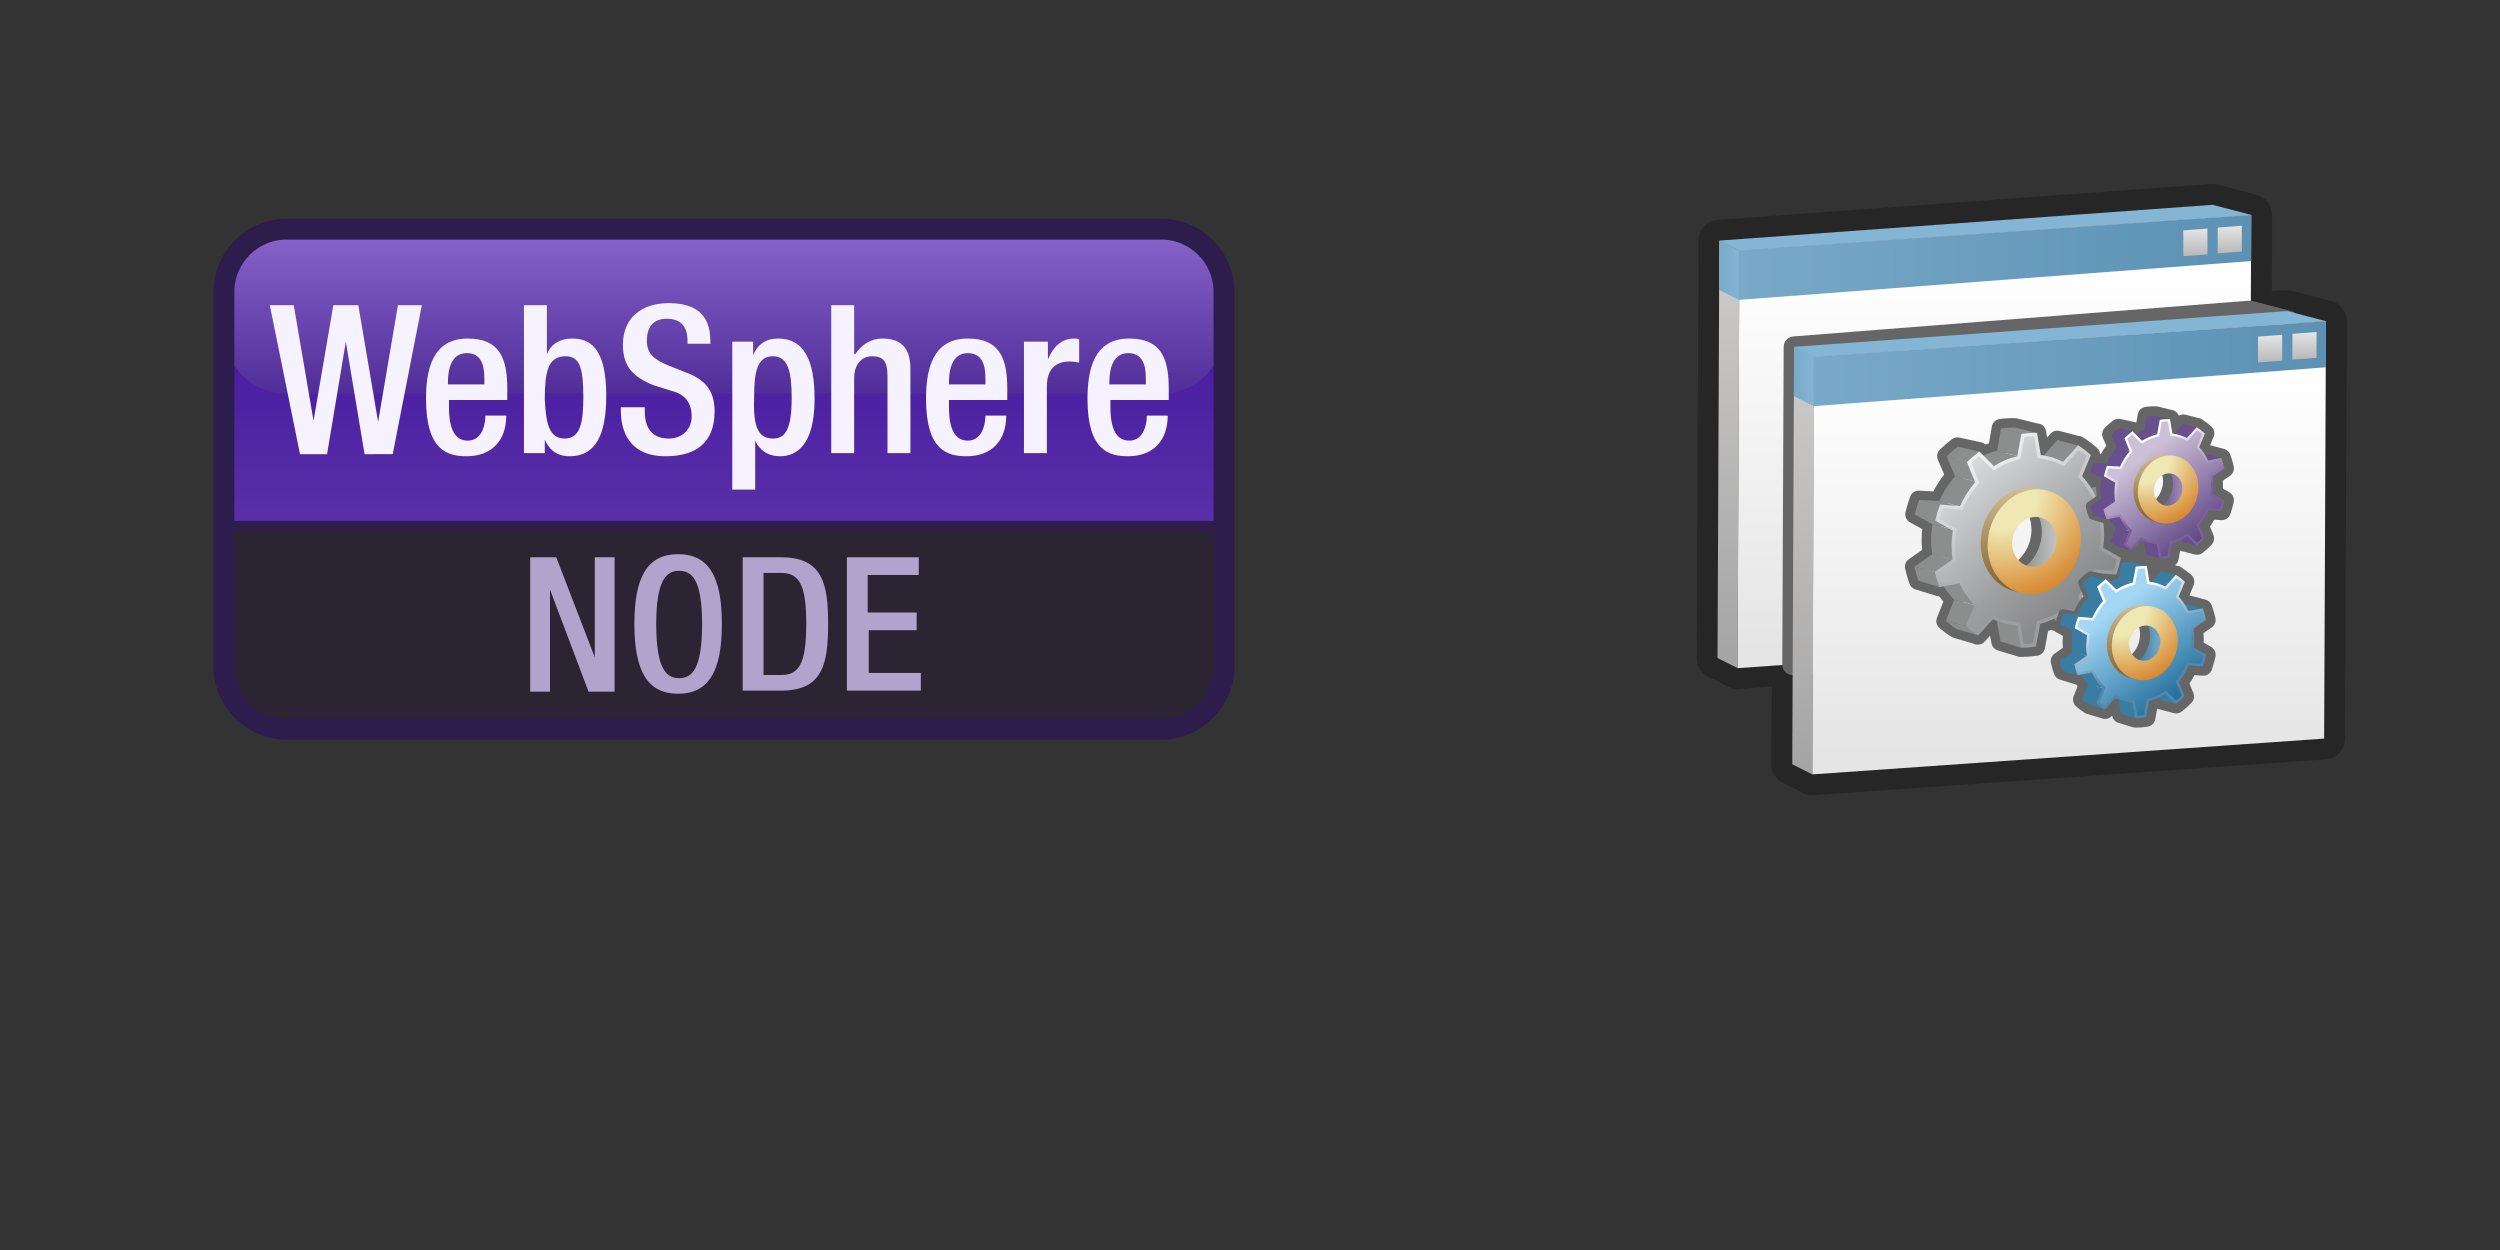 <?xml version="1.0" encoding="utf-8"?>
<!DOCTYPE svg PUBLIC "-//W3C//DTD SVG 1.0//EN" "http://www.w3.org/TR/2001/REC-SVG-20010904/DTD/svg10.dtd">
<svg xmlns="http://www.w3.org/2000/svg" xmlns:xlink="http://www.w3.org/1999/xlink" width="240" height="120" viewBox="0 0 240 120" overflow="visible" enable-background="new 0 0 240 120" xml:space="preserve">

<rect x="0" y="0" width="240" height="120" fill="#333333" stroke="none"/>

<g id="Layer_1">

<path id="template" display="none" fill="none" d="M239.5,109.5c0,5.5-4.5,10-10,10H9.5c-5.5,0-10-4.5-10-10V9.5c0-5.5,4.5-10,10-10
	h220c5.5,0,10,4.5,10,10V109.5z"/>
<linearGradient id="DECAL_AREA_1_" gradientUnits="userSpaceOnUse" x1="57.5" y1="-450" x2="57.5" y2="-402" gradientTransform="matrix(1 0 0 -1 12 -380)">
	<stop  offset="0" style="stop-color:#6B47B3"/>
	<stop  offset="1" style="stop-color:#3E0F9A"/>
</linearGradient>
<path id="DECAL_AREA_2_" fill="url(#DECAL_AREA_1_)" d="M117.5,64c0,3.3-2.7,6-6,6h-84c-3.3,0-6-2.7-6-6V28c0-3.3,2.7-6,6-6h84
	c3.3,0,6,2.7,6,6V64z"/>
<path id="DECAL_AREA_3_" fill="#2A2433" stroke="#2F1E4C" d="M117.5,50.5v14c0,3.3-2.7,6-6,6h-84c-3.3,0-6-2.7-6-6v-14H117.5z"/>
<linearGradient id="Reflection_2_" gradientUnits="userSpaceOnUse" x1="57.5" y1="-417.767" x2="57.5" y2="-401.767" gradientTransform="matrix(1 0 0 -1 12 -380)">
	<stop  offset="0" style="stop-color:#512D99"/>
	<stop  offset="1" style="stop-color:#8866CC"/>
</linearGradient>
<path id="Reflection_1_" fill="url(#Reflection_2_)" d="M117.5,31.8c0,3.3-2.7,6-6,6h-84c-3.3,0-6-2.7-6-6v-4c0-3.3,2.7-6,6-6h84
	c3.3,0,6,2.7,6,6V31.8z"/>
<path id="DecalBorder" fill="none" stroke="#2D1D4C" stroke-width="2" d="M117.5,64c0,3.3-2.7,6-6,6h-84c-3.3,0-6-2.7-6-6V28
	c0-3.3,2.7-6,6-6h84c3.3,0,6,2.7,6,6V64z"/>
<g>
	<path fill="#F6F2FF" d="M25.9,29.3h2.3l1.9,11.1h0L32,29.3h2.4l1.9,11.2h0l1.9-11.2h2.3l-2.8,14.3H35l-1.8-10.8h0l-1.8,10.8h-2.6
		L25.9,29.3z"/>
	<path fill="#F6F2FF" d="M43.1,38.4V39c0,1.4,0.2,3.3,1.8,3.3c1.5,0,1.7-1.8,1.7-2.4h2c0,2.4-1.4,3.9-3.8,3.9
		c-1.8,0-3.9-0.5-3.9-5.5c0-2.8,0.6-5.8,4-5.8c3,0,3.8,1.8,3.8,4.8v1.1H43.1z M46.5,36.9v-0.6c0-1.4-0.4-2.4-1.7-2.4
		c-1.4,0-1.8,1.4-1.8,2.8v0.2H46.5z"/>
	<path fill="#F6F2FF" d="M50.3,29.3h2.2V34h0c0.4-1,1.3-1.5,2.4-1.5c1.6,0,3.3,0.7,3.3,5.5c0,3.7-1,5.8-3.5,5.8
		c-1.5,0-2.1-0.9-2.4-1.6h0v1.3h-2V29.3z M54.2,42.1c1.5,0,1.8-1.5,1.8-4c0-2.9-0.4-3.9-1.7-3.9c-1.7,0-2,1.5-2,4.1
		C52.4,40.6,52.7,42.1,54.2,42.1z"/>
	<path fill="#F6F2FF" d="M61.9,39.1v0.4c0,1.7,0.8,2.6,2.3,2.6c1.4,0,2.2-1,2.2-2.1c0-1.5-0.8-2.2-2-2.5l-1.6-0.5
		c-2.1-0.8-3-1.9-3-3.9c0-2.6,1.8-4,4.4-4c3.7,0,4,2.3,4,3.8V33H66v-0.3c0-1.3-0.6-2.1-2-2.1c-1,0-1.9,0.5-1.9,2.1
		c0,1.2,0.6,1.8,2.1,2.4l1.5,0.6c2,0.7,2.9,1.8,2.9,3.8c0,3-1.8,4.3-4.7,4.3c-3.5,0-4.3-2.4-4.3-4.4v-0.3H61.9z"/>
	<path fill="#F6F2FF" d="M70.3,32.8h2v1.3h0c0.4-1,1.2-1.6,2.4-1.6c2.5,0,3.5,2.1,3.5,5.8c0,4.5-1.8,5.5-3.3,5.5
		c-1.2,0-2-0.6-2.4-1.5h0V47h-2.2V32.8z M74.2,42.1c1.2,0,1.8-0.9,1.8-3.9c0-2.4-0.3-4-1.8-4c-1.5,0-1.8,1.5-1.8,3.8
		C72.3,40.6,72.6,42.1,74.2,42.1z"/>
	<path fill="#F6F2FF" d="M79.8,29.3H82v4.7l0.1,0c0.6-0.9,1.5-1.5,2.6-1.5c1.6,0,2.7,0.7,2.7,2.9v8.1h-2.2v-7.4
		c0-1.4-0.4-1.9-1.5-1.9c-0.9,0-1.7,0.7-1.7,2.1v7.2h-2.2V29.3z"/>
	<path fill="#F6F2FF" d="M91.1,38.4V39c0,1.4,0.2,3.3,1.8,3.3c1.5,0,1.7-1.8,1.7-2.4h2c0,2.4-1.4,3.9-3.8,3.9
		c-1.8,0-3.9-0.5-3.9-5.5c0-2.8,0.6-5.8,4-5.8c3,0,3.8,1.8,3.8,4.8v1.1H91.1z M94.6,36.9v-0.6c0-1.4-0.4-2.4-1.7-2.4
		c-1.4,0-1.8,1.4-1.8,2.8v0.2H94.6z"/>
	<path fill="#F6F2FF" d="M98.4,32.8h2.2v1.7h0c0.5-1.2,1.3-2,2.5-2c0.2,0,0.4,0,0.5,0.1v2.2c-0.2,0-0.5-0.1-0.9-0.1
		c-1,0-2.2,0.4-2.2,2.4v6.4h-2.2V32.8z"/>
	<path fill="#F6F2FF" d="M106.6,38.4V39c0,1.4,0.2,3.3,1.8,3.3c1.5,0,1.7-1.8,1.7-2.4h2c0,2.4-1.4,3.9-3.8,3.9
		c-1.8,0-3.9-0.5-3.9-5.5c0-2.8,0.6-5.8,4-5.8c3,0,3.8,1.8,3.8,4.8v1.1H106.6z M110,36.9v-0.6c0-1.4-0.4-2.4-1.7-2.4
		c-1.4,0-1.8,1.4-1.8,2.8v0.2H110z"/>
</g>
<g id="Layer_2">
	<g>
		<path fill="#B0A3CC" d="M50.9,53.5h2.5l3.7,9.6h0v-9.6h1.9v12.9h-2.5l-3.7-9.8h0v9.8h-1.9V53.5z"/>
		<path fill="#B0A3CC" d="M60.9,59.9c0-4.6,1.3-6.7,4.2-6.7s4.2,2.1,4.2,6.7c0,4.6-1.3,6.7-4.2,6.7S60.9,64.5,60.9,59.9z M67.4,59.9
			c0-4.3-1-5.1-2.2-5.1S63,55.6,63,59.9c0,4.4,1,5.2,2.2,5.2S67.4,64.3,67.4,59.9z"/>
		<path fill="#B0A3CC" d="M71.3,53.5h3.7c4,0,4.5,2.6,4.5,6.4c0,3.8-0.5,6.4-4.5,6.4h-3.7V53.5z M73.3,64.8H75
			c1.7,0,2.4-1.1,2.4-4.9c0-3.6-0.6-4.9-2.4-4.9h-1.7V64.8z"/>
		<path fill="#B0A3CC" d="M81.3,53.5h6.9v1.7h-4.9v3.6H88v1.7h-4.6v4.1h5v1.7h-7.1V53.5z"/>
	</g>
</g>

<defs>
</defs>
<path id="Background_1_" fill="none" d="M240,110c0,5.523-4.478,10-10,10H10c-5.523,0-10-4.477-10-10V10C0,4.477,4.477,0,10,0h220
	c5.522,0,10,4.477,10,10V110z"/>
<path fill="#262626" d="M223.798,28.896l-3.721-0.97c-0.216-0.056-0.429-0.075-0.649-0.059l-1.341,0.097l0.012-2.622
	c0.013-0.093,0.02-0.188,0.02-0.283v-4.427c0-0.911-0.613-1.704-1.495-1.935l-3.72-0.973c-0.217-0.056-0.431-0.075-0.651-0.059
	L164.913,21.1c-1.042,0.075-1.852,0.942-1.855,1.987l-0.177,40.072c-0.002,0.76,0.422,1.454,1.101,1.796l1.926,0.971
	c0.284,0.142,0.595,0.215,0.911,0.215c0.043,0,0.086-0.002,0.129-0.004l3.142-0.22l-0.033,7.441
	c-0.003,0.76,0.422,1.453,1.099,1.795l1.926,0.975c0.281,0.14,0.59,0.213,0.902,0.213c0.047,0,0.093-0.002,0.14-0.005l49.135-3.438
	c1.048-0.073,1.855-0.938,1.859-1.986l0.157-35.37c0.013-0.093,0.02-0.188,0.02-0.284v-4.427
	C225.293,29.92,224.681,29.126,223.798,28.896z"/>
<linearGradient id="SVGID_1_" gradientUnits="userSpaceOnUse" x1="165.933" y1="24.003" x2="165.933" y2="63.421">
	<stop  offset="0" style="stop-color:#CDCCCB"/>
	<stop  offset="1" style="stop-color:#A6A5A5"/>
</linearGradient>
<polygon fill="url(#SVGID_1_)" points="166.807,64.141 164.882,63.17 165.058,23.096 166.983,24.07 "/>
<linearGradient id="SVGID_2_" gradientUnits="userSpaceOnUse" x1="165.039" y1="25.948" x2="166.983" y2="25.948">
	<stop  offset="0" style="stop-color:#78A9C8"/>
	<stop  offset="1" style="stop-color:#84B5D4"/>
</linearGradient>
<polygon fill="url(#SVGID_2_)" points="166.949,28.801 165.039,27.83 165.058,23.096 166.983,24.07 "/>
<polygon fill="#84B5D4" points="166.983,24.07 165.058,23.096 212.398,19.66 216.117,20.633 "/>
<linearGradient id="SVGID_3_" gradientUnits="userSpaceOnUse" x1="191.462" y1="25.438" x2="191.462" y2="62.466">
	<stop  offset="0" style="stop-color:#FFFFFF"/>
	<stop  offset="1" style="stop-color:#E5E5E5"/>
</linearGradient>
<polygon fill="url(#SVGID_3_)" points="216.117,20.633 215.943,60.705 166.807,64.141 166.983,24.07 "/>
<linearGradient id="SVGID_4_" gradientUnits="userSpaceOnUse" x1="166.903" y1="24.712" x2="216.119" y2="24.712">
	<stop  offset="0" style="stop-color:#78A9C8"/>
	<stop  offset="1" style="stop-color:#5C91B4"/>
</linearGradient>
<polygon fill="url(#SVGID_4_)" points="216.117,20.633 216.119,25.059 166.903,28.791 166.923,24.045 "/>
<linearGradient id="SVGID_5_" gradientUnits="userSpaceOnUse" x1="214.055" y1="24.209" x2="214.055" y2="21.672">
	<stop  offset="0" style="stop-color:#BABABA"/>
	<stop  offset="1" style="stop-color:#E5E5E5"/>
</linearGradient>
<polygon fill="url(#SVGID_5_)" points="215.214,21.67 215.214,24.154 212.895,24.324 212.896,21.848 "/>
<linearGradient id="SVGID_6_" gradientUnits="userSpaceOnUse" x1="210.756" y1="24.477" x2="210.756" y2="21.939">
	<stop  offset="0" style="stop-color:#BABABA"/>
	<stop  offset="1" style="stop-color:#E5E5E5"/>
</linearGradient>
<polygon fill="url(#SVGID_6_)" points="211.913,21.938 211.915,24.422 209.596,24.592 209.598,22.115 "/>
<polygon fill="#666666" stroke="#666666" stroke-width="2" stroke-linecap="round" stroke-linejoin="round" points="219.578,60.234 
	219.688,35.26 219.706,35.258 219.706,30.832 215.985,29.861 172.233,33.295 172.099,63.805 "/>
<linearGradient id="SVGID_7_" gradientUnits="userSpaceOnUse" x1="173.107" y1="34.203" x2="173.107" y2="73.623">
	<stop  offset="0" style="stop-color:#CDCCCB"/>
	<stop  offset="1" style="stop-color:#A6A5A5"/>
</linearGradient>
<polygon fill="url(#SVGID_7_)" points="173.981,74.342 172.057,73.369 172.232,33.295 174.159,34.27 "/>
<linearGradient id="SVGID_8_" gradientUnits="userSpaceOnUse" x1="172.215" y1="36.148" x2="174.159" y2="36.148">
	<stop  offset="0" style="stop-color:#78A9C8"/>
	<stop  offset="1" style="stop-color:#84B5D4"/>
</linearGradient>
<polygon fill="url(#SVGID_8_)" points="174.124,39.002 172.215,38.031 172.232,33.295 174.159,34.27 "/>
<polygon fill="#84B5D4" points="174.159,34.27 172.232,33.295 219.573,29.861 223.292,30.832 "/>
<linearGradient id="SVGID_9_" gradientUnits="userSpaceOnUse" x1="198.637" y1="35.637" x2="198.637" y2="72.667">
	<stop  offset="0" style="stop-color:#FFFFFF"/>
	<stop  offset="1" style="stop-color:#E5E5E5"/>
</linearGradient>
<polygon fill="url(#SVGID_9_)" points="223.292,30.832 223.118,70.904 173.981,74.342 174.159,34.27 "/>
<linearGradient id="SVGID_10_" gradientUnits="userSpaceOnUse" x1="174.078" y1="34.911" x2="223.294" y2="34.911">
	<stop  offset="0" style="stop-color:#78A9C8"/>
	<stop  offset="1" style="stop-color:#5C91B4"/>
</linearGradient>
<polygon fill="url(#SVGID_10_)" points="223.292,30.832 223.294,35.258 174.078,38.99 174.098,34.246 "/>
<linearGradient id="SVGID_11_" gradientUnits="userSpaceOnUse" x1="221.228" y1="34.409" x2="221.228" y2="31.871">
	<stop  offset="0" style="stop-color:#BABABA"/>
	<stop  offset="1" style="stop-color:#E5E5E5"/>
</linearGradient>
<polygon fill="url(#SVGID_11_)" points="222.389,31.869 222.389,34.354 220.069,34.523 220.071,32.047 "/>
<linearGradient id="SVGID_12_" gradientUnits="userSpaceOnUse" x1="217.93" y1="34.676" x2="217.93" y2="32.14">
	<stop  offset="0" style="stop-color:#BABABA"/>
	<stop  offset="1" style="stop-color:#E5E5E5"/>
</linearGradient>
<polygon fill="url(#SVGID_12_)" points="219.088,32.139 219.09,34.621 216.771,34.791 216.772,32.314 "/>
<path fill="#666666" d="M204.994,69.85c-0.117,0-0.228-0.023-0.332-0.063l0,0l-1.293-0.393c-0.315-0.097-0.548-0.358-0.606-0.684
	l0,0l-0.003-0.009l-0.029,0.031c-0.257,0.284-0.663,0.362-1.002,0.212l0,0l-1.36-0.406l-0.218-0.095
	c-0.309-0.193-0.584-0.401-0.837-0.623l0,0c-0.281-0.243-0.378-0.637-0.241-0.981l0,0l0.376-0.954
	c-0.042-0.058-0.087-0.113-0.128-0.172l0,0c-0.063-0.009-0.127-0.023-0.187-0.048l0,0l-1.368-0.42
	c-0.263-0.078-0.472-0.279-0.568-0.537l0,0c-0.128-0.354-0.23-0.702-0.305-1.051l0,0c-0.079-0.346,0.056-0.705,0.348-0.908l0,0
	l0.789-0.557c-0.016-0.188-0.023-0.377-0.023-0.57l0,0c0.003-0.021,0.003-0.041,0.004-0.057l0,0
	c0.003-0.181,0.011-0.354,0.024-0.521l0,0l-0.684-0.373c-0.051-0.028-0.099-0.06-0.141-0.097l0,0
	c-0.092-0.028-0.175-0.067-0.252-0.12l0,0c-0.113,0.044-0.228,0.086-0.346,0.125l0,0l-0.301,1.657
	c-0.071,0.377-0.375,0.662-0.754,0.711l0,0l-0.099,0.01c-0.262,0.043-0.517,0.065-0.765,0.084l0,0
	c-0.196,0.016-0.381,0.02-0.552,0.021l0,0l-0.144,0.006c-0.143,0.004-0.279-0.027-0.399-0.084l0,0l-1.813-0.545
	c-0.315-0.099-0.548-0.359-0.606-0.684l0,0l-0.133-0.727l-0.53,0.576c-0.26,0.287-0.675,0.363-1.017,0.201l0,0l-1.944-0.572
	l-0.21-0.096c-0.429-0.265-0.806-0.548-1.153-0.849l0,0c-0.282-0.241-0.38-0.637-0.242-0.983l0,0l0.61-1.544
	c-0.139-0.168-0.269-0.342-0.393-0.515l0,0c-0.134,0.001-0.267-0.027-0.384-0.081l0,0l-1.906-0.582
	c-0.259-0.08-0.466-0.276-0.562-0.534l0,0c-0.182-0.49-0.315-0.971-0.421-1.455l0,0c-0.077-0.346,0.06-0.701,0.349-0.904l0,0
	l1.277-0.902c-0.028-0.313-0.045-0.635-0.045-0.96l0,0c0-0.05,0.003-0.078,0.003-0.05l0,0c0.002-0.35,0.021-0.672,0.054-0.99l0,0
	l-1.171-0.643c-0.341-0.188-0.519-0.582-0.434-0.965l0,0c0.127-0.531,0.269-1.025,0.45-1.509l0,0c0.134-0.361,0.486-0.589,0.87-0.57
	l0,0l1.354,0.078c0.299-0.579,0.645-1.125,1.041-1.626l0,0l-0.606-1.416c-0.142-0.331-0.066-0.712,0.187-0.965l0,0
	c0.384-0.38,0.766-0.711,1.158-1.01l0,0c0.205-0.156,0.465-0.212,0.715-0.158l0,0l2.083,0.453c0.154,0.034,0.295,0.106,0.412,0.214
	l0,0c0.114-0.043,0.231-0.081,0.349-0.119l0,0l0.275-1.604c0.062-0.377,0.365-0.669,0.74-0.721l0,0
	c0.241-0.035,0.449-0.054,0.65-0.068l0,0c0.219-0.018,0.431-0.023,0.636-0.023l0,0c0.065,0,0.132,0,0.194,0.003l0,0l0.188,0.025
	l1.973,0.486c0.411,0.017,0.751,0.32,0.823,0.729l0,0l0.102,0.623l0.312-0.359c0.219-0.252,0.558-0.355,0.879-0.273l0,0l1.852,0.482
	c0.145,0.007,0.289,0.053,0.417,0.137l0,0l0.122,0.08c0.392,0.251,0.764,0.536,1.117,0.846l0,0L201.313,43
	c0.165,0.148,0.264,0.35,0.289,0.562l0,0l0.097,0.005c0.152-0.274,0.316-0.536,0.503-0.784l0,0l-0.326-0.753
	c-0.139-0.328-0.063-0.711,0.187-0.964l0,0c0.262-0.26,0.523-0.485,0.792-0.687l0,0c0.202-0.153,0.461-0.208,0.711-0.155l0,0
	l1.351,0.292c0.061,0.013,0.116,0.03,0.171,0.056l0,0l0.135-0.788c0.063-0.367,0.353-0.656,0.721-0.715l0,0
	c0.181-0.031,0.34-0.044,0.442-0.049l0,0c0.183-0.017,0.346-0.02,0.491-0.02l0,0c0.023,0,0.057,0,0.092,0.003l0,0l0.196,0.024
	l1.258,0.313c0.337,0.033,0.622,0.252,0.738,0.563l0,0c0.198-0.113,0.436-0.148,0.661-0.09l0,0l1.155,0.303
	c0.15,0.012,0.299,0.062,0.432,0.153l0,0l0.043,0.03c0.281,0.178,0.536,0.378,0.77,0.586l0,0l0.06,0.049
	c0.279,0.248,0.371,0.646,0.229,0.991l0,0l-0.341,0.821l1.328,0.345c0.275,0.071,0.502,0.274,0.602,0.543l0,0l0.031,0.086
	c0.118,0.316,0.211,0.646,0.287,0.979l0,0l0.017,0.073c0.072,0.348-0.069,0.706-0.362,0.909l0,0l-0.679,0.46
	c0.011,0.139,0.014,0.283,0.014,0.427l0,0v0.035c0,0.101-0.003,0.204-0.007,0.307l0,0l0.61,0.345
	c0.328,0.188,0.499,0.562,0.426,0.932l0,0l-0.019,0.1c-0.076,0.33-0.165,0.656-0.282,0.99l0,0l-0.029,0.079
	c-0.131,0.369-0.489,0.604-0.885,0.576l0,0l-0.653-0.047c-0.124,0.232-0.263,0.458-0.413,0.67l0,0l0.33,0.799
	c0.134,0.318,0.062,0.686-0.173,0.936l0,0l-0.057,0.057c-0.232,0.242-0.477,0.46-0.714,0.651l0,0l-0.079,0.062
	c-0.216,0.177-0.502,0.24-0.773,0.17l0,0l-1.331-0.348c-0.023-0.006-0.045-0.014-0.065-0.021l0,0l-0.158,0.856
	c-0.043,0.225-0.169,0.42-0.347,0.547l0,0l0.191,0.05c0.146,0.012,0.293,0.061,0.42,0.146l0,0l0.07,0.049
	c0.289,0.188,0.561,0.394,0.832,0.63l0,0l0.063,0.058c0.275,0.248,0.361,0.639,0.221,0.982l0,0l-0.396,0.955
	c0.009,0.013,0.016,0.021,0.024,0.033l0,0c0.018,0.001,0.038,0.007,0.057,0.012l0,0l1.447,0.38c0.268,0.07,0.488,0.267,0.592,0.525
	l0,0l0.042,0.119c0.123,0.336,0.224,0.684,0.309,1.051l0,0l0.018,0.08c0.072,0.35-0.071,0.706-0.365,0.905l0,0l-0.774,0.526
	c0.014,0.167,0.018,0.336,0.018,0.504l0,0v0.033c-0.001,0.131-0.004,0.258-0.013,0.387l0,0l0.713,0.408
	c0.329,0.186,0.499,0.563,0.425,0.934l0,0l-0.021,0.102c-0.081,0.348-0.176,0.702-0.293,1.036l0,0l-0.026,0.087
	c-0.125,0.387-0.496,0.64-0.899,0.609l0,0l-0.768-0.059c-0.15,0.282-0.313,0.549-0.492,0.802l0,0l0.375,0.913
	c0.138,0.327,0.061,0.702-0.189,0.955l0,0l-0.047,0.046c-0.242,0.249-0.504,0.49-0.765,0.692l0,0l-0.086,0.07
	c-0.215,0.185-0.509,0.247-0.784,0.176l0,0l-1.448-0.38c-0.052-0.014-0.103-0.034-0.151-0.058l0,0l-0.189,1.032
	c-0.07,0.371-0.373,0.657-0.75,0.709l0,0l-0.076,0.007c-0.172,0.025-0.358,0.049-0.553,0.059l0,0
	c-0.136,0.011-0.273,0.018-0.422,0.018l0,0H204.994L204.994,69.85z M203.29,66.221l0.296,0.076c0.33,0.082,0.582,0.352,0.641,0.688
	l0,0l0.159,0.892l0.747,0.226c0.052-0.001,0.105-0.005,0.161-0.008l0,0l0.165-0.902c0.061-0.334,0.313-0.602,0.639-0.688l0,0
	c0.248-0.063,0.503-0.163,0.767-0.289l0,0c0.346-0.166,0.759-0.084,1.021,0.198l0,0l0.044,0.045l0.767,0.2
	c0.007-0.005,0.014-0.01,0.018-0.015l0,0l-0.341-0.83c-0.123-0.299-0.074-0.64,0.134-0.89l0,0c0.331-0.401,0.609-0.861,0.837-1.376
	l0,0c0.151-0.345,0.497-0.556,0.868-0.528l0,0l0.154,0.012l-0.183-0.104c-0.312-0.178-0.484-0.531-0.432-0.885l0,0
	c0.036-0.237,0.053-0.49,0.057-0.74l0,0v-0.031c-0.004-0.27-0.021-0.525-0.062-0.802l0,0c-0.051-0.33,0.096-0.662,0.373-0.851l0,0
	l0.704-0.479c-0.002,0-0.002-0.005-0.005-0.009l0,0l-0.783-0.205l-0.042,0.012c-0.364,0.09-0.747-0.067-0.948-0.383l0,0
	c-0.16-0.252-0.324-0.474-0.506-0.668l0,0c-0.234-0.248-0.298-0.613-0.167-0.932l0,0l0.348-0.839
	c-0.045-0.033-0.092-0.064-0.138-0.095l0,0l-0.796-0.209l-0.561,0.648c-0.198,0.234-0.51,0.343-0.81,0.293l0,0
	c-0.084-0.014-0.137-0.031-0.164-0.037l0,0l0,0c-0.385-0.05-0.691-0.346-0.754-0.726l0,0l-0.152-0.926l-0.864-0.215l0,0l0,0
	c-0.029,0-0.059,0-0.089,0.002l0,0l-0.145,0.859c-0.062,0.351-0.326,0.628-0.669,0.708l0,0c-0.255,0.059-0.516,0.145-0.778,0.262
	l0,0c-0.329,0.145-0.713,0.073-0.966-0.179l0,0l-0.1-0.096l-0.848-0.186c-0.267-0.056-0.486-0.229-0.604-0.471l0,0
	c-0.117-0.242-0.117-0.521-0.002-0.763l0,0c0.093-0.182,0.151-0.275,0.164-0.311l0,0c0.146-0.342,0.495-0.556,0.868-0.529l0,0
	l1.235,0.091c0.025-0.084,0.048-0.167,0.069-0.251l0,0l-1.132-0.647c-0.312-0.176-0.483-0.525-0.432-0.876l0,0
	c0.05-0.368,0.079-0.737,0.079-1.103l0,0c-0.002-0.019-0.002-0.032,0-0.045l0,0c-0.002-0.399-0.029-0.783-0.089-1.188l0,0
	c-0.046-0.331,0.097-0.659,0.371-0.847l0,0l0.258-0.172c0.166-0.118,0.372-0.167,0.572-0.149l0,0l0.1-0.021
	c0.354-0.069,0.718,0.091,0.909,0.398l0,0c0.168,0.269,0.339,0.501,0.521,0.683l0,0c0.244,0.247,0.319,0.612,0.194,0.937l0,0
	l-0.279,0.713l0.689,0.203l0.533-0.581c0.218-0.241,0.553-0.339,0.867-0.256l0,0l0.264,0.07c0.327,0.086,0.574,0.353,0.636,0.687
	l0,0l0.143,0.773l0.63,0.195c0.023,0,0.051-0.002,0.077-0.003l0,0l0.142-0.772c0.062-0.336,0.31-0.604,0.641-0.688l0,0
	c0.221-0.058,0.451-0.146,0.689-0.263l0,0c0.347-0.162,0.76-0.084,1.017,0.198l0,0l0.025,0.025l0.568,0.148l-0.266-0.645
	c-0.126-0.298-0.072-0.646,0.136-0.892l0,0c0.297-0.358,0.554-0.771,0.754-1.241l0,0c0.13-0.3,0.409-0.497,0.726-0.525l0,0
	c-0.267-0.188-0.405-0.512-0.356-0.84l0,0c0.033-0.21,0.05-0.437,0.051-0.665l0,0v-0.026c0-0.243-0.02-0.474-0.053-0.732l0,0
	c-0.047-0.33,0.098-0.658,0.373-0.842l0,0l0.521-0.356l-0.559-0.147l-0.027,0.008c-0.362,0.088-0.744-0.069-0.943-0.387l0,0
	c-0.144-0.227-0.29-0.427-0.452-0.6l0,0c-0.233-0.25-0.3-0.615-0.169-0.932l0,0l0.294-0.718c-0.021-0.015-0.042-0.028-0.063-0.043
	l0,0l-0.674-0.178l-0.486,0.563c-0.2,0.23-0.507,0.339-0.81,0.289l0,0c-0.082-0.014-0.135-0.03-0.155-0.034l0,0v-0.002
	c-0.38-0.05-0.685-0.344-0.747-0.723l0,0l-0.134-0.807l-0.729-0.181c-0.007,0-0.008,0-0.014,0l0,0l-0.125,0.733
	c-0.059,0.351-0.329,0.633-0.675,0.708l0,0c-0.226,0.048-0.454,0.127-0.691,0.233l0,0c-0.331,0.147-0.716,0.074-0.972-0.181l0,0
	l-0.07-0.072l-0.503-0.108l0.223,0.518c0.136,0.318,0.079,0.677-0.153,0.931l0,0c-0.336,0.373-0.62,0.82-0.834,1.311l0,0
	c-0.111,0.255-0.335,0.437-0.594,0.501l0,0c0.241,0.258,0.309,0.646,0.148,0.979l0,0c-0.024,0.196-0.04,0.375-0.043,0.586l0,0
	c0,0.267-0.131,0.523-0.341,0.689l0,0c-0.212,0.16-0.494,0.218-0.752,0.148l0,0l-0.345-0.089l-0.154,0.039
	c-0.362,0.086-0.744-0.067-0.942-0.384l0,0c-0.234-0.37-0.479-0.707-0.754-1.002l0,0c-0.232-0.252-0.301-0.614-0.169-0.931l0,0
	l0.598-1.442c-0.16-0.123-0.322-0.239-0.488-0.35l0,0l-1.396-0.36l-0.943,1.085c-0.201,0.229-0.506,0.337-0.806,0.289l0,0
	c-0.194-0.036-0.243-0.059-0.243-0.055l0,0c-0.385-0.047-0.696-0.34-0.758-0.725l0,0l-0.258-1.543l-1.483-0.367
	c-0.022,0-0.042,0-0.063,0l0,0c-0.144,0-0.284,0.005-0.415,0.012l0,0l-0.256,1.503c-0.061,0.352-0.327,0.631-0.672,0.708l0,0
	c-0.398,0.087-0.788,0.217-1.167,0.386l0,0c-0.331,0.146-0.71,0.074-0.97-0.179l0,0l-0.203-0.205l-1.431-0.311
	c-0.081,0.067-0.163,0.137-0.243,0.208l0,0l0.578,1.347c0.135,0.312,0.073,0.672-0.152,0.926l0,0
	c-0.553,0.62-1.019,1.354-1.372,2.156l0,0c-0.148,0.332-0.487,0.54-0.849,0.517l0,0l-1.275-0.07
	c-0.005,0.018-0.011,0.035-0.014,0.054l0,0l1.06,0.582c0.343,0.165,0.544,0.537,0.482,0.924l0,0
	c-0.075,0.476-0.113,0.868-0.12,1.384l0,0c0,0.423,0.033,0.841,0.093,1.245l0,0c0.05,0.327-0.093,0.652-0.359,0.844l0,0
	l-1.218,0.855c0.024,0.091,0.052,0.179,0.079,0.268l0,0l1.391,0.424l0.204-0.04c0.354-0.068,0.718,0.09,0.911,0.395l0,0
	c0.27,0.438,0.556,0.824,0.871,1.139l0,0c0.244,0.248,0.317,0.614,0.19,0.937l0,0l-0.572,1.449c0.114,0.083,0.23,0.162,0.352,0.243
	l0,0l1.439,0.423l1.018-1.109c0.218-0.239,0.553-0.336,0.867-0.255l0,0l0.41,0.105c0.327,0.083,0.578,0.356,0.638,0.69l0,0
	l0.268,1.472l1.322,0.4c0.152-0.004,0.301-0.009,0.436-0.02l0,0c0.05-0.005,0.096-0.008,0.143-0.012l0,0l0.283-1.549
	c0.063-0.335,0.314-0.604,0.645-0.687l0,0c0.388-0.102,0.767-0.246,1.146-0.426l0,0c0.345-0.166,0.761-0.086,1.02,0.194l0,0
	l0.129,0.136l0.084,0.024c0.2,0.052,0.362,0.169,0.479,0.322l0,0l0.864,0.472c0.341,0.165,0.546,0.538,0.483,0.931l0,0
	c-0.057,0.331-0.082,0.583-0.082,0.899l0,0l-0.002,0.02c0,0.298,0.021,0.582,0.063,0.857l0,0c0.036,0.248-0.036,0.508-0.2,0.699l0,0
	c-0.048,0.053-0.104,0.104-0.161,0.145l0,0l0,0l-0.604,0.429l0.647,0.196l0.088-0.018c0.357-0.068,0.717,0.093,0.907,0.399l0,0
	c0.185,0.294,0.377,0.556,0.583,0.763l0,0c0.242,0.244,0.315,0.611,0.191,0.935l0,0l-0.331,0.841
	c0.017,0.008,0.033,0.021,0.049,0.03l0,0l0.825,0.245l0.61-0.672c0.168-0.182,0.404-0.282,0.646-0.282l0,0
	C203.144,66.192,203.218,66.201,203.29,66.221L203.29,66.221z"/>
<path fill="#666666" d="M205.625,58.858l-0.066-0.052l-0.086,0.006c-0.174,0.012-0.346,0.046-0.506,0.096l-0.327,0.096l0.224,0.255
	c0.354,0.408,0.583,0.962,0.583,1.611c0,0-0.004,0.017,0,0.043c-0.021,1.163-0.755,2.169-1.694,2.49l-0.317,0.104l0.226,0.248
	c0.117,0.126,0.246,0.251,0.397,0.354l0.072,0.049l0.084-0.01c1.372-0.208,2.421-1.525,2.438-3.047l-0.005-0.014
	C206.651,60.155,206.249,59.352,205.625,58.858z"/>
<path fill="#666666" d="M208.854,46.407c0.001-0.865-0.37-1.615-0.946-2.068l-0.072-0.054l-0.082,0.007
	c-0.177,0.014-0.345,0.05-0.504,0.104l-0.309,0.097l0.206,0.25c0.306,0.365,0.5,0.856,0.504,1.428c-0.001,0.011,0,0.023,0.002,0.038
	c-0.014,1.055-0.668,1.97-1.515,2.268l-0.304,0.11l0.217,0.24c0.117,0.131,0.245,0.255,0.395,0.357l0.067,0.047l0.086-0.012
	c1.271-0.183,2.241-1.398,2.256-2.807C208.854,46.412,208.854,46.407,208.854,46.407z"/>
<path fill="#666666" d="M194.81,47.974l-0.07-0.053l-0.081,0.007c-0.185,0.014-0.345,0.056-0.496,0.092l-0.374,0.089l0.266,0.275
	c0.582,0.598,0.961,1.441,0.966,2.441c0,0.012,0,0.027,0.002,0.045c-0.021,1.763-1.165,3.272-2.629,3.672l-0.37,0.104l0.275,0.267
	c0.126,0.119,0.261,0.234,0.411,0.338l0.067,0.048l0.088-0.014c1.887-0.28,3.344-2.099,3.36-4.213l-0.003-0.003
	C196.225,49.77,195.672,48.655,194.81,47.974z"/>
<linearGradient id="SVGID_13_" gradientUnits="userSpaceOnUse" x1="201.669" y1="47.05" x2="203.08" y2="47.05">
	<stop  offset="0.005" style="stop-color:#335E8F"/>
	<stop  offset="1" style="stop-color:#8DADBC"/>
</linearGradient>
<path fill="url(#SVGID_13_)" d="M203.06,48.174l-1.322-0.356c-0.045-0.298-0.068-0.613-0.068-0.932
	c0.001-0.342,0.032-0.632,0.087-0.959l1.324,0.35c-0.055,0.328-0.083,0.627-0.083,0.968
	C202.997,47.565,203.021,47.876,203.06,48.174z"/>
<linearGradient id="SVGID_14_" gradientUnits="userSpaceOnUse" x1="205.363" y1="51.175" x2="205.16" y2="54.043">
	<stop  offset="0" style="stop-color:#5D4098"/>
	<stop  offset="1" style="stop-color:#C6ACD2"/>
</linearGradient>
<path fill="url(#SVGID_14_)" d="M206.411,52.102l-1.329-0.348c-0.297-0.078-0.582-0.186-0.851-0.326l1.327,0.346
	C205.828,51.914,206.113,52.028,206.411,52.102z"/>
<polygon fill="#8C8E8E" points="201.203,47.75 199.163,47.216 201.105,46.75 203.148,47.284 "/>
<polygon fill="#8C8E8E" points="199.508,60.261 197.464,59.727 196.089,58.243 198.137,58.775 "/>
<polygon fill="#8C8E8E" points="198.136,44.401 196.089,43.869 197.496,42.248 199.542,42.779 "/>
<polygon fill="#8C8E8E" points="194.008,62.176 192.059,61.587 191.675,59.481 193.716,60.013 "/>
<linearGradient id="SVGID_15_" gradientUnits="userSpaceOnUse" x1="190.987" y1="58.402" x2="190.675" y2="62.806">
	<stop  offset="0" style="stop-color:#646767"/>
	<stop  offset="1" style="stop-color:#CDCECD"/>
</linearGradient>
<path fill="url(#SVGID_15_)" d="M192.598,59.827l-2.043-0.532c-0.459-0.119-0.896-0.291-1.309-0.503l2.042,0.533
	C191.7,59.54,192.139,59.71,192.598,59.827z"/>
<polygon fill="#8C8E8E" points="193.767,43.82 191.727,43.285 192.094,41.129 194.133,41.662 "/>
<path fill="#8C8E8E" d="M194.133,41.662l-2.039-0.533c0.222-0.032,0.406-0.05,0.593-0.063c0.251-0.018,0.5-0.021,0.743-0.018
	l2.077,0.512c-0.243-0.005-0.531,0.023-0.78,0.036C194.539,41.609,194.353,41.63,194.133,41.662z"/>
<polygon fill="#8C8E8E" points="188.834,60.151 186.792,59.618 187.602,57.573 189.642,58.105 "/>
<path fill="#8C8E8E" d="M189.9,60.993l-2.069-0.61c-0.385-0.239-0.719-0.489-1.039-0.765l2.042,0.533
	C189.153,60.424,189.519,60.753,189.9,60.993z"/>
<path fill="#8C8E8E" d="M191.42,44.803l-2.039-0.533c0.719-0.465,1.509-0.801,2.346-0.985l2.04,0.535
	C192.931,44.004,192.139,44.339,191.42,44.803z"/>
<path fill="#8C8E8E" d="M189.642,58.105l-2.04-0.532c-0.62-0.627-1.133-1.377-1.512-2.231l2.041,0.528
	C188.509,56.729,189.023,57.481,189.642,58.105z"/>
<polygon fill="#8C8E8E" points="185.825,54.944 183.783,54.407 185.486,53.209 187.527,53.739 "/>
<polygon fill="#8C8E8E" points="186.274,48.526 184.233,47.993 186.169,48.101 188.211,48.635 "/>
<polygon fill="#8C8E8E" points="187.549,50.853 185.51,50.321 183.819,49.395 185.861,49.928 "/>
<path fill="#8C8E8E" d="M188.211,48.635l-2.042-0.534c0.39-0.878,0.902-1.683,1.519-2.376l2.042,0.533
	C189.113,46.952,188.597,47.753,188.211,48.635z"/>
<path fill="#8C8E8E" d="M187.527,53.771l-2.04-0.547c-0.068-0.461-0.104-0.942-0.101-1.431c0.001-0.524,0.046-0.972,0.128-1.476
	l2.034,0.54c-0.079,0.504-0.123,0.961-0.126,1.486C187.421,52.837,187.453,53.313,187.527,53.771z"/>
<polygon fill="#8C8E8E" points="189.729,46.258 187.688,45.725 186.868,43.822 188.91,44.353 "/>
<path fill="#8C8E8E" d="M188.848,44.381l-1.979-0.56c0.357-0.354,0.706-0.659,1.07-0.933l2.078,0.452
	C189.653,43.616,189.205,44.025,188.848,44.381z"/>
<path fill="#8C8E8E" d="M186.2,56.368l-2.028-0.62c-0.165-0.448-0.287-0.888-0.389-1.341l2.042,0.494
	C185.925,55.358,186.038,55.917,186.2,56.368z"/>
<path fill="#8C8E8E" d="M185.853,50l-2.033-0.605c0.118-0.503,0.249-0.958,0.414-1.401l2.041,0.455
	C186.11,48.892,185.966,49.496,185.853,50z"/>
<linearGradient id="SVGID_16_" gradientUnits="userSpaceOnUse" x1="191.688" y1="51.63" x2="198.061" y2="51.63">
	<stop  offset="0" style="stop-color:#646767"/>
	<stop  offset="1" style="stop-color:#CDCECD"/>
</linearGradient>
<path fill="url(#SVGID_16_)" d="M198.062,51.61c0.003-1.723-1.018-3.102-2.415-3.465l-2.04-0.536
	c1.395,0.367,2.408,1.748,2.408,3.47c-0.019,2.096-1.525,3.897-3.391,4.031h0.003c-0.327,0.022-0.643-0.01-0.939-0.088l2.039,0.536
	c0.3,0.078,0.618,0.107,0.947,0.087l-0.004-0.001C196.531,55.509,198.046,53.706,198.062,51.61z"/>
<linearGradient id="SVGID_17_" gradientUnits="userSpaceOnUse" x1="184.335" y1="39.316" x2="199.084" y2="57.185">
	<stop  offset="0.028" style="stop-color:#FFFFFF"/>
	<stop  offset="0.358" style="stop-color:#D2D3D4"/>
	<stop  offset="0.789" style="stop-color:#9E9FA0"/>
	<stop  offset="1" style="stop-color:#898B8C"/>
</linearGradient>
<path fill="url(#SVGID_17_)" d="M201.727,52.677l1.688,0.96c-0.097,0.457-0.22,0.901-0.373,1.339l-1.904-0.143
	c-0.375,0.9-0.862,1.697-1.445,2.388l0.798,1.931c-0.308,0.314-0.632,0.609-0.97,0.877l-1.389-1.38
	c-0.763,0.521-1.566,0.89-2.424,1.095l-0.396,2.166c-0.228,0.031-0.453,0.059-0.685,0.076c-0.166,0.012-0.333,0.018-0.498,0.02
	l-0.345-2.095c-0.91-0.067-1.735-0.307-2.482-0.699l-1.439,1.57c-0.327-0.212-0.639-0.446-0.935-0.699l0.827-2.01
	c-0.649-0.65-1.168-1.415-1.545-2.275l-1.922,0.377c-0.138-0.39-0.259-0.796-0.351-1.216l1.694-1.162
	c-0.076-0.483-0.11-0.952-0.105-1.434c0-0.511,0.045-1.02,0.131-1.512l-1.677-0.957c0.104-0.433,0.229-0.857,0.381-1.272
	l1.913,0.143c0.396-0.925,0.92-1.735,1.54-2.432l-0.789-1.92c0.311-0.306,0.641-0.588,0.977-0.845l1.401,1.395
	c0.756-0.493,1.554-0.832,2.398-1.011l0.396-2.152c0.174-0.025,0.348-0.044,0.52-0.056c0.237-0.015,0.471-0.019,0.703-0.017
	l0.346,2.112c0.851,0.083,1.627,0.326,2.335,0.704l1.432-1.565c0.349,0.224,0.68,0.474,0.99,0.751l-0.835,2.02
	c0.592,0.617,1.067,1.321,1.42,2.115l1.929-0.381c0.153,0.415,0.281,0.848,0.378,1.292l-1.694,1.16
	c0.078,0.485,0.11,0.95,0.11,1.431C201.827,51.808,201.794,52.247,201.727,52.677z M194.656,55.745
	c1.904-0.133,3.463-1.98,3.471-4.123c0.01-2.141-1.529-3.767-3.437-3.634c-1.901,0.132-3.451,1.979-3.462,4.116
	C191.222,54.245,192.755,55.876,194.656,55.745"/>
<radialGradient id="SVGID_18_" cx="186.741" cy="36.537" r="22.029" gradientUnits="userSpaceOnUse">
	<stop  offset="0" style="stop-color:#FFFFFF"/>
	<stop  offset="0.186" style="stop-color:#FAFBFB"/>
	<stop  offset="0.392" style="stop-color:#EDEEEE"/>
	<stop  offset="0.607" style="stop-color:#D7D8D9"/>
	<stop  offset="0.827" style="stop-color:#B8BABC"/>
	<stop  offset="1" style="stop-color:#9B9DA0"/>
</radialGradient>
<path fill="url(#SVGID_18_)" d="M193.639,60.069c-0.832-0.074-1.598-0.296-2.295-0.647l0,0l-1.449,1.58l-0.121-0.075
	c-0.335-0.219-0.653-0.456-0.96-0.713l0,0l-0.094-0.082l0.837-2.021c-0.599-0.613-1.084-1.324-1.449-2.121l0,0l-1.932,0.378
	l-0.046-0.139c-0.145-0.393-0.265-0.802-0.358-1.234l0,0l-0.025-0.113l1.703-1.167c-0.064-0.441-0.098-0.875-0.098-1.313l0,0
	c0-0.012,0-0.027,0-0.039l0,0c0.002-0.479,0.043-0.958,0.118-1.424l0,0l-1.684-0.959l0.031-0.125
	c0.101-0.439,0.229-0.871,0.383-1.294l0,0l0.044-0.12l1.921,0.141c0.382-0.858,0.875-1.619,1.452-2.282l0,0l-0.79-1.928l0.083-0.083
	c0.312-0.309,0.646-0.597,0.99-0.856l0,0l0.116-0.091l1.409,1.403c0.703-0.444,1.447-0.756,2.232-0.937l0,0l0.399-2.16l0.123-0.021
	c0.172-0.025,0.347-0.04,0.527-0.053l0,0c0.199-0.014,0.401-0.021,0.596-0.021l0,0c0.037,0,0.079,0,0.117,0l0,0l0.143,0.003
	l0.353,2.124c0.775,0.095,1.488,0.316,2.148,0.651l0,0l1.442-1.578l0.123,0.08c0.352,0.228,0.688,0.482,1.009,0.768l0,0l0.093,0.079
	l-0.845,2.031c0.54,0.577,0.982,1.229,1.323,1.954l0,0l1.938-0.381l0.05,0.137c0.153,0.421,0.285,0.862,0.383,1.313l0,0l0.027,0.116
	l-1.704,1.162c0.064,0.441,0.098,0.867,0.098,1.307l0,0c0,0.016,0,0.03,0,0.045l0,0c0,0.414-0.033,0.82-0.091,1.221l0,0l1.697,0.967
	l-0.027,0.119c-0.098,0.465-0.225,0.917-0.377,1.362l0,0l-0.044,0.124l-1.917-0.14c-0.355,0.833-0.813,1.582-1.354,2.237l0,0
	l0.799,1.937l-0.077,0.081c-0.313,0.322-0.64,0.62-0.981,0.894l0,0l-0.122,0.096l-1.396-1.394c-0.709,0.473-1.463,0.816-2.252,1.019
	l0,0l-0.402,2.177l-0.123,0.016c-0.229,0.035-0.458,0.059-0.693,0.076l0,0c-0.17,0.013-0.341,0.018-0.511,0.02l0,0l-0.144,0.004
	L193.639,60.069L193.639,60.069z M191.382,59.059c0.727,0.387,1.527,0.618,2.417,0.678l0,0l0.133,0.012l0.343,2.083
	c0.116-0.004,0.229-0.01,0.341-0.016l0,0c0.186-0.016,0.366-0.037,0.549-0.059l0,0l0.397-2.155l0.107-0.021
	c0.829-0.205,1.618-0.564,2.365-1.072l0,0l0.117-0.083l1.379,1.375c0.266-0.215,0.517-0.444,0.759-0.687l0,0l-0.795-1.922
	l0.07-0.079c0.569-0.682,1.047-1.458,1.415-2.345l0,0l0.048-0.112l1.897,0.138c0.117-0.352,0.215-0.708,0.297-1.074l0,0
	l-1.579-0.898l-0.099-0.055l0.016-0.117c0.064-0.423,0.097-0.853,0.102-1.284l0,0c0-0.021,0-0.039,0-0.05l0,0
	c0-0.458-0.037-0.899-0.11-1.36l0,0l-0.017-0.109l1.688-1.151c-0.078-0.35-0.18-0.694-0.293-1.022l0,0l-1.922,0.379l-0.054-0.125
	c-0.345-0.773-0.811-1.463-1.387-2.063l0,0l-0.076-0.083l0.828-2.009c-0.241-0.206-0.495-0.399-0.759-0.576l0,0l-1.423,1.559
	l-0.116-0.065c-0.69-0.368-1.441-0.604-2.271-0.687l0,0l-0.128-0.017l-0.35-2.094c-0.179,0-0.361,0.005-0.542,0.016l0,0
	c-0.129,0.011-0.254,0.021-0.379,0.039l0,0l-0.399,2.145l-0.11,0.024c-0.826,0.172-1.605,0.505-2.345,0.985l0,0l-0.115,0.075
	l-1.393-1.385c-0.26,0.203-0.517,0.427-0.759,0.66l0,0l0.786,1.91l-0.074,0.083c-0.607,0.682-1.122,1.476-1.511,2.383l0,0
	l-0.049,0.112l-1.904-0.143c-0.116,0.328-0.215,0.668-0.303,1.01l0,0l1.67,0.951l-0.019,0.118c-0.085,0.482-0.13,0.984-0.134,1.492
	l0,0c0,0.006,0,0.02,0,0.032l0,0c0,0.455,0.037,0.903,0.109,1.368l0,0l0.016,0.106l-1.686,1.157
	c0.074,0.325,0.164,0.641,0.269,0.943l0,0l1.909-0.375l0.058,0.127c0.368,0.844,0.874,1.589,1.508,2.223l0,0l0.083,0.083
	l-0.829,1.999c0.231,0.188,0.465,0.364,0.708,0.526l0,0l1.43-1.562L191.382,59.059L191.382,59.059z M191.061,52.123
	c0-0.012,0-0.017,0-0.019l0,0c0.008-2.219,1.609-4.142,3.613-4.289l0,0c0.079-0.007,0.158-0.007,0.233-0.007l0,0
	c1.904,0,3.388,1.668,3.391,3.792l0,0c0,0.004,0,0.01,0,0.023l0,0c-0.013,2.22-1.62,4.143-3.629,4.292l0,0l0,0l-0.009-0.113
	l0.007,0.113c-0.077,0.004-0.153,0.004-0.226,0.004l0,0C192.541,55.919,191.063,54.251,191.061,52.123L191.061,52.123z
	 M194.704,48.156c-1.795,0.12-3.298,1.887-3.3,3.952l0,0c0,0.008,0,0.014,0,0.014v0.001c0,1.975,1.348,3.452,3.037,3.456l0,0
	c0.068,0,0.134,0,0.206-0.004l0,0v-0.002c1.794-0.12,3.301-1.888,3.31-3.951l0,0c0-0.004,0-0.012,0-0.022l0,0
	c-0.006-1.97-1.359-3.448-3.05-3.452l0,0C194.841,48.148,194.77,48.151,194.704,48.156L194.704,48.156z"/>
<linearGradient id="SVGID_19_" gradientUnits="userSpaceOnUse" x1="193.362" y1="57.1" x2="193.362" y2="44.711">
	<stop  offset="0" style="stop-color:#805F26"/>
	<stop  offset="1" style="stop-color:#E2D0AC"/>
</linearGradient>
<path fill="url(#SVGID_19_)" d="M195.902,46.924c-0.399-0.103-0.824-0.146-1.262-0.114c-2.469,0.17-4.48,2.559-4.492,5.333
	c-0.008,2.282,1.333,4.115,3.183,4.597l0.677,0.176c-1.85-0.485-3.194-2.315-3.186-4.596c0.014-2.775,2.022-5.163,4.49-5.336
	c0.44-0.031,0.862,0.01,1.264,0.116L195.902,46.924z"/>
<radialGradient id="SVGID_20_" cx="192.055" cy="47.392" r="10.581" gradientUnits="userSpaceOnUse">
	<stop  offset="0.33" style="stop-color:#EFE8B2"/>
	<stop  offset="1" style="stop-color:#D78329"/>
</radialGradient>
<path fill="url(#SVGID_20_)" d="M195.313,46.984c2.473-0.172,4.464,1.937,4.45,4.708c-0.013,2.777-2.021,5.167-4.494,5.34
	c-2.463,0.17-4.458-1.937-4.446-4.712C190.836,49.546,192.845,47.158,195.313,46.984z M195.282,54.387
	c1.166-0.083,2.12-1.212,2.127-2.527c0.004-1.316-0.94-2.313-2.106-2.23c-1.173,0.08-2.123,1.212-2.127,2.525
	C193.168,53.469,194.114,54.466,195.282,54.387"/>
<path fill="#666666" d="M203.535,48.065c-0.008-0.044-0.035-0.072-0.055-0.111c-0.024-0.231-0.048-0.465-0.048-0.709
	c0.002-0.317,0.024-0.587,0.077-0.899c0.038-0.222-0.103-0.437-0.319-0.492l-1.324-0.35c-0.119-0.032-0.246-0.011-0.349,0.055
	c-0.104,0.066-0.175,0.174-0.195,0.298c-0.054,0.339-0.09,0.659-0.09,1.028c0,0.249,0.026,0.488,0.052,0.728l-0.866,0.606
	c-0.007,0.007-0.01,0.019-0.019,0.026c-0.009,0.007-0.021,0.01-0.034,0.018c-0.025,0.027-0.038,0.063-0.057,0.096
	c-0.016,0.024-0.035,0.045-0.044,0.072c-0.021,0.055-0.021,0.114-0.018,0.174c0,0.018-0.008,0.033-0.004,0.049
	c0,0.002,0,0.004,0,0.007c0.003,0.003,0,0.005,0,0.007c0.068,0.316,0.156,0.62,0.271,0.93c0.045,0.13,0.149,0.23,0.28,0.27
	l1.321,0.405c0.044,0.011,0.084,0.018,0.128,0.018c0.116,0,0.23-0.048,0.315-0.135c0.112-0.12,0.15-0.293,0.097-0.446
	c-0.063-0.172-0.112-0.385-0.158-0.597l0.862-0.614C203.497,48.4,203.568,48.229,203.535,48.065z"/>
<path fill="#684F8D" d="M203.022,48.177l-1.318-0.357c-0.048-0.297-0.07-0.609-0.07-0.928c0.002-0.341,0.034-0.632,0.086-0.958
	l1.322,0.349c-0.055,0.329-0.083,0.627-0.083,0.967C202.959,47.569,202.981,47.878,203.022,48.177z"/>
<path fill="#684F8D" d="M207.392,40.31l-1.325-0.345c0.145-0.025,0.265-0.035,0.386-0.042c0.161-0.014,0.323-0.016,0.481-0.014
	l1.351,0.335c-0.16-0.003-0.345,0.014-0.505,0.023C207.655,40.279,207.533,40.29,207.392,40.31z"/>
<polygon fill="#684F8D" points="211.98,44.266 210.654,43.921 211.918,43.619 213.241,43.961 "/>
<polygon fill="#684F8D" points="210.878,52.388 209.551,52.042 208.661,51.079 209.984,51.424 "/>
<polygon fill="#684F8D" points="209.984,42.091 208.661,41.747 209.574,40.691 210.9,41.037 "/>
<polygon fill="#684F8D" points="207.31,53.633 206.044,53.249 205.794,51.884 207.119,52.228 "/>
<linearGradient id="SVGID_21_" gradientUnits="userSpaceOnUse" x1="205.346" y1="51.179" x2="205.142" y2="54.05">
	<stop  offset="0" style="stop-color:#5D4098"/>
	<stop  offset="1" style="stop-color:#C6ACD2"/>
</linearGradient>
<path fill="url(#SVGID_21_)" d="M206.393,52.108l-1.326-0.348c-0.296-0.078-0.58-0.185-0.851-0.326l1.324,0.346
	C205.811,51.918,206.096,52.03,206.393,52.108z"/>
<polygon fill="#684F8D" points="207.153,41.712 205.828,41.364 206.066,39.965 207.392,40.31 "/>
<polygon fill="#684F8D" points="203.948,52.317 202.625,51.971 203.148,50.643 204.475,50.989 "/>
<path fill="#684F8D" d="M204.643,52.866l-1.346-0.399c-0.248-0.154-0.468-0.316-0.672-0.496l1.323,0.346
	C204.155,52.495,204.393,52.71,204.643,52.866z"/>
<path fill="#684F8D" d="M205.629,42.352l-1.326-0.345c0.469-0.303,0.984-0.525,1.525-0.643l1.325,0.348
	C206.61,41.834,206.096,42.052,205.629,42.352z"/>
<path fill="#684F8D" d="M204.475,50.989l-1.326-0.346c-0.402-0.407-0.738-0.892-0.982-1.451l1.327,0.346
	C203.738,50.095,204.071,50.585,204.475,50.989z"/>
<polygon fill="#684F8D" points="201.996,48.937 200.667,48.588 201.772,47.812 203.097,48.156 "/>
<polygon fill="#684F8D" points="202.286,44.771 200.956,44.423 202.219,44.495 203.543,44.839 "/>
<polygon fill="#684F8D" points="203.114,46.282 201.79,45.937 200.688,45.333 202.022,45.683 "/>
<path fill="#684F8D" d="M203.543,44.839l-1.324-0.345c0.25-0.572,0.584-1.097,0.985-1.543l1.325,0.344
	C204.13,43.747,203.794,44.268,203.543,44.839z"/>
<polygon fill="#684F8D" points="204.529,43.295 203.204,42.951 202.672,41.714 203.999,42.061 "/>
<path fill="#684F8D" d="M203.956,42.078l-1.284-0.363c0.232-0.232,0.46-0.427,0.697-0.606l1.35,0.292
	C204.481,41.581,204.189,41.849,203.956,42.078z"/>
<path fill="#684F8D" d="M202.236,49.861l-1.317-0.401c-0.107-0.295-0.188-0.577-0.252-0.872l1.329,0.322
	C202.061,49.203,202.133,49.567,202.236,49.861z"/>
<path fill="#684F8D" d="M202.014,45.728l-1.325-0.395c0.078-0.327,0.165-0.622,0.268-0.91l1.33,0.297
	C202.182,45.006,202.088,45.4,202.014,45.728z"/>
<linearGradient id="SVGID_22_" gradientUnits="userSpaceOnUse" x1="205.802" y1="46.785" x2="209.939" y2="46.785">
	<stop  offset="0" style="stop-color:#442871"/>
	<stop  offset="1" style="stop-color:#A996BF"/>
</linearGradient>
<path fill="url(#SVGID_22_)" d="M209.938,46.771c0-1.116-0.657-2.012-1.563-2.249l-1.328-0.346c0.909,0.236,1.567,1.132,1.564,2.253
	c-0.009,1.36-0.99,2.526-2.2,2.61v0.002c-0.212,0.017-0.415-0.003-0.609-0.055l1.323,0.346c0.196,0.052,0.403,0.07,0.62,0.057
	h-0.005C208.947,49.3,209.928,48.134,209.938,46.771z"/>
<linearGradient id="SVGID_23_" gradientUnits="userSpaceOnUse" x1="212.75" y1="53.659" x2="205.57" y2="44.002">
	<stop  offset="0" style="stop-color:#442871"/>
	<stop  offset="1" style="stop-color:#CCBFD7"/>
</linearGradient>
<path fill="url(#SVGID_23_)" d="M212.324,47.466l1.092,0.625c-0.064,0.294-0.142,0.585-0.243,0.865l-1.236-0.088
	c-0.245,0.582-0.559,1.1-0.935,1.548l0.514,1.255c-0.2,0.205-0.41,0.396-0.629,0.569l-0.903-0.897
	c-0.489,0.338-1.015,0.576-1.572,0.711l-0.256,1.407c-0.146,0.024-0.293,0.04-0.44,0.05c-0.111,0.006-0.221,0.009-0.328,0.012
	l-0.223-1.36c-0.589-0.042-1.127-0.199-1.611-0.454l-0.934,1.018c-0.213-0.133-0.416-0.287-0.611-0.452l0.537-1.307
	c-0.42-0.424-0.756-0.916-1.002-1.477l-1.248,0.245c-0.089-0.254-0.167-0.518-0.228-0.789l1.101-0.753
	c-0.047-0.314-0.071-0.618-0.071-0.93c0.002-0.333,0.031-0.664,0.087-0.984l-1.088-0.621c0.068-0.284,0.148-0.558,0.247-0.826
	l1.243,0.09c0.259-0.599,0.598-1.124,1.002-1.574l-0.515-1.249c0.202-0.198,0.415-0.384,0.636-0.552l0.908,0.908
	c0.492-0.316,1.013-0.537,1.56-0.656l0.259-1.399c0.113-0.016,0.224-0.029,0.335-0.036c0.155-0.011,0.306-0.014,0.454-0.014
	l0.229,1.376c0.549,0.055,1.054,0.214,1.512,0.458l0.93-1.019c0.225,0.144,0.44,0.307,0.642,0.488l-0.542,1.313
	c0.386,0.399,0.692,0.858,0.924,1.371l1.253-0.248c0.1,0.27,0.183,0.553,0.244,0.843l-1.102,0.75
	c0.051,0.315,0.073,0.617,0.072,0.93C212.387,46.9,212.362,47.188,212.324,47.466z M207.731,49.456
	c1.236-0.088,2.243-1.284,2.248-2.674c0.005-1.388-0.99-2.449-2.227-2.362c-1.235,0.087-2.242,1.283-2.246,2.674
	C205.498,48.483,206.496,49.542,207.731,49.456"/>
<linearGradient id="SVGID_24_" gradientUnits="userSpaceOnUse" x1="208.565" y1="48.475" x2="205.683" y2="43.065">
	<stop  offset="0" style="stop-color:#7D5F9C"/>
	<stop  offset="1" style="stop-color:#FFFFFF"/>
</linearGradient>
<path fill="url(#SVGID_24_)" d="M207.07,52.266c-0.541-0.048-1.039-0.196-1.493-0.422l0,0l-0.94,1.026l-0.078-0.052
	c-0.217-0.137-0.424-0.291-0.62-0.46l0,0l-0.063-0.053l0.542-1.315c-0.387-0.397-0.704-0.861-0.94-1.374l0,0l-1.253,0.245
	l-0.03-0.091c-0.094-0.255-0.171-0.525-0.232-0.801l0,0l-0.018-0.072l1.105-0.759c-0.04-0.286-0.062-0.565-0.062-0.851l0,0
	c0-0.008,0-0.018,0-0.024l0,0c0-0.315,0.025-0.625,0.073-0.927l0,0l-1.089-0.622l0.018-0.081c0.068-0.286,0.151-0.565,0.247-0.84
	l0,0l0.029-0.078l1.25,0.092c0.25-0.557,0.567-1.052,0.941-1.482l0,0l-0.515-1.253l0.055-0.052c0.205-0.199,0.42-0.389,0.643-0.56
	l0,0l0.079-0.059l0.916,0.913c0.456-0.284,0.938-0.49,1.446-0.607l0,0l0.26-1.407l0.078-0.01c0.114-0.018,0.23-0.029,0.347-0.038
	l0,0c0.128-0.009,0.259-0.011,0.386-0.011l0,0c0.022,0,0.049,0,0.076,0l0,0l0.094,0.002l0.225,1.379
	c0.508,0.061,0.97,0.21,1.393,0.425l0,0l0.939-1.028l0.077,0.053c0.229,0.145,0.45,0.314,0.658,0.498l0,0l0.057,0.051l-0.544,1.32
	c0.352,0.374,0.636,0.797,0.854,1.27l0,0l1.261-0.25l0.033,0.091c0.102,0.272,0.187,0.561,0.252,0.854l0,0l0.017,0.074l-1.108,0.755
	c0.041,0.288,0.063,0.564,0.063,0.849l0,0c0,0.01,0,0.015,0,0.028l0,0c-0.001,0.269-0.019,0.535-0.059,0.793l0,0l1.104,0.626
	l-0.017,0.081c-0.065,0.298-0.148,0.591-0.247,0.88l0,0l-0.03,0.08l-1.241-0.09c-0.233,0.541-0.53,1.028-0.882,1.451l0,0
	l0.521,1.259l-0.052,0.054c-0.2,0.211-0.417,0.402-0.64,0.578l0,0l-0.077,0.063l-0.907-0.903c-0.459,0.306-0.946,0.526-1.461,0.659
	l0,0l-0.259,1.415l-0.079,0.01c-0.15,0.024-0.299,0.042-0.451,0.05l0,0c-0.112,0.008-0.222,0.014-0.332,0.014l0,0l-0.094,0
	L207.07,52.266L207.07,52.266z M205.604,51.61c0.472,0.248,0.99,0.399,1.568,0.444l0,0l0.088,0.002l0.222,1.352
	c0.075,0,0.15-0.003,0.224-0.008l0,0c0.119-0.009,0.238-0.019,0.354-0.035l0,0l0.257-1.401l0.072-0.016
	c0.541-0.132,1.051-0.368,1.53-0.697l0,0l0.078-0.048l0.898,0.888c0.169-0.141,0.334-0.291,0.489-0.447l0,0l-0.514-1.248
	l0.042-0.049c0.37-0.441,0.682-0.95,0.919-1.521l0,0l0.032-0.078l1.232,0.091c0.076-0.226,0.14-0.457,0.195-0.693l0,0l-1.026-0.583
	l-0.065-0.04l0.012-0.071c0.04-0.277,0.064-0.559,0.064-0.835l0,0c0-0.017,0-0.027,0-0.032l0,0c0-0.297-0.024-0.585-0.072-0.888l0,0
	l-0.01-0.064l1.098-0.751c-0.055-0.229-0.119-0.449-0.194-0.665l0,0l-1.247,0.248l-0.034-0.081
	c-0.224-0.507-0.525-0.951-0.899-1.343l0,0l-0.052-0.052l0.543-1.305c-0.16-0.137-0.323-0.26-0.495-0.375l0,0l-0.926,1.014
	l-0.075-0.041c-0.444-0.236-0.931-0.392-1.472-0.447l0,0l-0.085-0.008l-0.225-1.365c-0.116,0-0.233,0.004-0.352,0.01l0,0
	c-0.082,0.008-0.167,0.013-0.251,0.027l0,0l-0.255,1.395l-0.072,0.016c-0.537,0.109-1.045,0.327-1.523,0.637l0,0l-0.074,0.05
	l-0.907-0.901c-0.167,0.136-0.332,0.278-0.49,0.432l0,0l0.51,1.238l-0.047,0.053c-0.397,0.445-0.729,0.96-0.981,1.549l0,0
	l-0.029,0.074l-1.241-0.091c-0.074,0.211-0.14,0.431-0.193,0.655l0,0l1.083,0.617l-0.013,0.079
	c-0.055,0.313-0.085,0.636-0.087,0.966l0,0c0,0.004,0,0.014,0,0.021l0,0c0,0.297,0.025,0.587,0.072,0.89l0,0l0.009,0.066
	l-1.095,0.75c0.045,0.21,0.108,0.415,0.175,0.613l0,0l1.24-0.245l0.037,0.084c0.241,0.547,0.57,1.03,0.98,1.443l0,0l0.052,0.053
	l-0.534,1.298c0.146,0.123,0.298,0.24,0.458,0.345l0,0l0.93-1.016L205.604,51.61L205.604,51.61z M205.394,47.104
	c0-0.004,0-0.01,0-0.01l0,0c0.007-1.444,1.047-2.691,2.352-2.785l0,0c0.05-0.005,0.1-0.005,0.148-0.008l0,0
	c1.239,0.003,2.196,1.086,2.198,2.467l0,0c0,0.001,0,0.006,0,0.014l0,0c-0.006,1.442-1.047,2.688-2.353,2.783l0,0l0,0l-0.005-0.07
	l0.005,0.07c-0.053,0.004-0.103,0.004-0.149,0.004l0,0C206.355,49.569,205.396,48.487,205.394,47.104L205.394,47.104z
	 M207.759,44.531c-1.165,0.079-2.138,1.225-2.142,2.563l0,0c0,0.009,0,0.01,0,0.01l0,0c0,1.283,0.878,2.238,1.973,2.243l0,0
	c0.045,0,0.09-0.001,0.133-0.005l0,0l0,0c1.167-0.079,2.142-1.223,2.146-2.561l0,0c0-0.004,0-0.01,0-0.014l0,0
	c-0.002-1.279-0.88-2.242-1.976-2.243l0,0C207.85,44.525,207.804,44.526,207.759,44.531L207.759,44.531z"/>
<linearGradient id="SVGID_25_" gradientUnits="userSpaceOnUse" x1="206.891" y1="50.299" x2="206.891" y2="42.254">
	<stop  offset="0" style="stop-color:#805F26"/>
	<stop  offset="1" style="stop-color:#E2D0AC"/>
</linearGradient>
<path fill="url(#SVGID_25_)" d="M208.539,43.692c-0.26-0.069-0.535-0.096-0.818-0.074c-1.603,0.109-2.911,1.662-2.916,3.464
	c-0.007,1.478,0.866,2.669,2.064,2.98l0.44,0.118c-1.203-0.314-2.074-1.504-2.067-2.981c0.008-1.806,1.313-3.358,2.914-3.467
	c0.288-0.021,0.561,0.006,0.821,0.075L208.539,43.692z"/>
<radialGradient id="SVGID_26_" cx="206.042" cy="43.997" r="6.868" gradientUnits="userSpaceOnUse">
	<stop  offset="0.33" style="stop-color:#EFE8B2"/>
	<stop  offset="1" style="stop-color:#D78329"/>
</radialGradient>
<path fill="url(#SVGID_26_)" d="M208.156,43.732c1.602-0.113,2.896,1.255,2.889,3.058c-0.008,1.802-1.313,3.35-2.917,3.465
	c-1.602,0.111-2.895-1.257-2.886-3.056C205.25,45.394,206.555,43.841,208.156,43.732z M208.138,48.539
	c0.756-0.055,1.374-0.788,1.378-1.642c0.006-0.854-0.606-1.503-1.364-1.45c-0.76,0.055-1.377,0.79-1.383,1.642
	C206.764,47.943,207.38,48.592,208.138,48.539"/>
<path fill="#666666" d="M202.598,55.511c-0.036-0.167-0.167-0.298-0.332-0.333l-1.474-0.322c-0.124-0.026-0.256,0.003-0.356,0.079
	c-0.275,0.208-0.54,0.436-0.808,0.706c-0.127,0.126-0.163,0.318-0.091,0.481l0.476,1.101c-0.364,0.441-0.667,0.939-0.911,1.469
	l-0.944-0.209c-0.216-0.047-0.437,0.07-0.509,0.28c-0.118,0.333-0.218,0.668-0.305,1.042c-0.057,0.226,0.076,0.456,0.301,0.52
	l1.448,0.429c0.038,0.013,0.08,0.02,0.121,0.02c0.077,0,0.155-0.022,0.224-0.062c0.104-0.063,0.179-0.164,0.206-0.281
	c0.061-0.287,0.145-0.617,0.226-0.879l0.912,0.237c0.036,0.01,0.072,0.014,0.107,0.014c0.17,0,0.33-0.099,0.402-0.259
	c0.257-0.583,0.598-1.117,1.004-1.575c0.114-0.126,0.142-0.307,0.077-0.463l-0.473-1.093c0.184-0.17,0.38-0.34,0.537-0.458
	C202.572,55.85,202.639,55.68,202.598,55.511z"/>
<path fill="#397DA5" d="M205.081,54.413l-1.445-0.379c0.155-0.021,0.286-0.033,0.422-0.044c0.176-0.012,0.354-0.014,0.526-0.012
	l1.473,0.363c-0.173-0.003-0.379,0.014-0.555,0.024C205.369,54.376,205.238,54.389,205.081,54.413z"/>
<polygon fill="#397DA5" points="210.084,58.725 208.642,58.35 210.02,58.016 211.462,58.397 "/>
<polygon fill="#397DA5" points="208.885,67.587 207.439,67.208 206.466,66.155 207.914,66.531 "/>
<polygon fill="#397DA5" points="207.914,56.354 206.466,55.979 207.463,54.827 208.907,55.203 "/>
<polygon fill="#397DA5" points="204.991,68.941 203.611,68.523 203.34,67.033 204.785,67.412 "/>
<linearGradient id="SVGID_27_" gradientUnits="userSpaceOnUse" x1="202.852" y1="66.273" x2="202.631" y2="69.374">
	<stop  offset="0" style="stop-color:#646767"/>
	<stop  offset="1" style="stop-color:#CDCECD"/>
</linearGradient>
<path fill="url(#SVGID_27_)" d="M203.992,67.277l-1.446-0.375c-0.322-0.086-0.633-0.203-0.926-0.354l1.444,0.372
	C203.358,67.077,203.67,67.195,203.992,67.277z"/>
<polygon fill="#397DA5" points="204.82,55.942 203.377,55.561 203.636,54.034 205.081,54.413 "/>
<polygon fill="#397DA5" points="201.329,67.506 199.883,67.131 200.451,65.684 201.902,66.062 "/>
<path fill="#397DA5" d="M202.082,68.106l-1.468-0.433c-0.271-0.172-0.508-0.349-0.731-0.543l1.446,0.375
	C201.551,67.704,201.813,67.935,202.082,68.106z"/>
<path fill="#397DA5" d="M203.157,56.639l-1.444-0.377c0.511-0.331,1.071-0.567,1.664-0.701l1.443,0.381
	C204.23,56.073,203.67,56.312,203.157,56.639z"/>
<path fill="#397DA5" d="M201.902,66.062l-1.451-0.378c-0.438-0.443-0.803-0.979-1.067-1.585l1.446,0.379
	C201.097,65.082,201.46,65.618,201.902,66.062z"/>
<polygon fill="#397DA5" points="199.199,63.818 197.746,63.443 198.955,62.592 200.399,62.968 "/>
<polygon fill="#397DA5" points="199.514,59.278 198.064,58.897 199.44,58.975 200.887,59.354 "/>
<polygon fill="#397DA5" points="200.419,60.925 198.973,60.548 197.771,59.894 199.224,60.272 "/>
<path fill="#397DA5" d="M200.887,59.354l-1.446-0.378c0.272-0.625,0.637-1.193,1.075-1.684l1.446,0.379
	C201.523,58.162,201.159,58.731,200.887,59.354z"/>
<path fill="#397DA5" d="M200.399,62.992l-1.443-0.393c-0.048-0.324-0.073-0.662-0.072-1.01c0-0.373,0.035-0.687,0.094-1.045
	l1.441,0.38c-0.058,0.358-0.092,0.682-0.092,1.056C200.327,62.329,200.351,62.666,200.399,62.992z"/>
<polygon fill="#397DA5" points="201.962,57.67 200.516,57.292 199.935,55.944 201.381,56.321 "/>
<path fill="#397DA5" d="M201.336,56.337l-1.401-0.393c0.253-0.254,0.501-0.469,0.76-0.662l1.472,0.32
	C201.907,55.797,201.589,56.091,201.336,56.337z"/>
<path fill="#397DA5" d="M199.459,64.826l-1.438-0.439c-0.117-0.318-0.203-0.625-0.274-0.943l1.453,0.348
	C199.267,64.109,199.344,64.51,199.459,64.826z"/>
<path fill="#397DA5" d="M199.215,60.321l-1.443-0.427c0.085-0.359,0.179-0.679,0.293-0.996l1.449,0.326
	C199.397,59.535,199.296,59.963,199.215,60.321z"/>
<linearGradient id="SVGID_28_" gradientUnits="userSpaceOnUse" x1="203.349" y1="61.473" x2="207.858" y2="61.473">
	<stop  offset="0" style="stop-color:#025386"/>
	<stop  offset="1" style="stop-color:#83B5CE"/>
</linearGradient>
<path fill="url(#SVGID_28_)" d="M207.858,61.461c0.004-1.218-0.716-2.195-1.706-2.457l-1.446-0.378
	c0.991,0.262,1.71,1.236,1.705,2.458c-0.009,1.482-1.082,2.758-2.398,2.854h0.004c-0.234,0.018-0.458-0.007-0.668-0.061l1.444,0.375
	c0.215,0.055,0.438,0.081,0.674,0.063l-0.004-0.002C206.779,64.216,207.849,62.943,207.858,61.461z"/>
<linearGradient id="SVGID_29_" gradientUnits="userSpaceOnUse" x1="210.927" y1="68.973" x2="203.096" y2="58.44">
	<stop  offset="0" style="stop-color:#025386"/>
	<stop  offset="1" style="stop-color:#A3D7F4"/>
</linearGradient>
<path fill="url(#SVGID_29_)" d="M210.459,62.219l1.197,0.678c-0.072,0.32-0.16,0.636-0.269,0.948l-1.349-0.1
	c-0.266,0.637-0.61,1.201-1.023,1.689l0.564,1.367c-0.217,0.222-0.446,0.434-0.687,0.623l-0.983-0.98
	c-0.537,0.368-1.108,0.633-1.713,0.777l-0.283,1.53c-0.158,0.026-0.319,0.044-0.479,0.058c-0.12,0.007-0.24,0.01-0.356,0.014
	l-0.244-1.484c-0.642-0.05-1.227-0.213-1.758-0.496l-1.019,1.113c-0.23-0.148-0.453-0.314-0.667-0.49l0.589-1.431
	c-0.462-0.461-0.826-0.999-1.093-1.611l-1.36,0.268c-0.1-0.278-0.185-0.564-0.251-0.859l1.201-0.824
	c-0.055-0.342-0.077-0.672-0.077-1.01c0.002-0.365,0.031-0.729,0.096-1.076l-1.19-0.675c0.075-0.309,0.163-0.611,0.269-0.904
	l1.354,0.101c0.286-0.652,0.654-1.227,1.095-1.722l-0.56-1.358c0.22-0.217,0.453-0.418,0.694-0.603l0.991,0.99
	c0.537-0.348,1.102-0.592,1.701-0.715l0.282-1.529c0.118-0.018,0.242-0.031,0.362-0.038c0.168-0.012,0.333-0.017,0.496-0.015
	l0.25,1.498c0.601,0.067,1.148,0.234,1.647,0.502l1.018-1.114c0.243,0.162,0.479,0.334,0.699,0.534l-0.591,1.431
	c0.417,0.438,0.754,0.939,1.006,1.499l1.365-0.271c0.11,0.292,0.2,0.602,0.271,0.918l-1.203,0.819
	c0.054,0.343,0.078,0.674,0.077,1.013C210.53,61.6,210.505,61.912,210.459,62.219z M205.455,64.387
	c1.345-0.094,2.443-1.402,2.452-2.915c0.007-1.516-1.083-2.67-2.433-2.576c-1.345,0.093-2.445,1.4-2.452,2.913
	C203.018,63.324,204.105,64.481,205.455,64.387"/>
<linearGradient id="SVGID_30_" gradientUnits="userSpaceOnUse" x1="206.364" y1="63.318" x2="203.221" y2="57.417">
	<stop  offset="0" style="stop-color:#5387AC"/>
	<stop  offset="1" style="stop-color:#FFFFFF"/>
</linearGradient>
<path fill="url(#SVGID_30_)" d="M204.732,67.452c-0.591-0.054-1.133-0.209-1.628-0.461l0,0l-1.026,1.123l-0.086-0.056
	c-0.237-0.154-0.462-0.322-0.678-0.506l0,0l-0.068-0.059l0.591-1.433c-0.422-0.434-0.765-0.938-1.024-1.498l0,0l-1.364,0.263
	l-0.039-0.096c-0.1-0.28-0.184-0.572-0.25-0.875l0,0l-0.018-0.082l1.204-0.824c-0.047-0.309-0.07-0.613-0.07-0.927l0,0
	c0-0.009,0-0.022,0-0.027l0,0c0.005-0.341,0.033-0.681,0.086-1.01l0,0l-1.192-0.677l0.021-0.089c0.072-0.315,0.163-0.62,0.27-0.916
	l0,0l0.033-0.089l1.363,0.101c0.271-0.604,0.618-1.148,1.027-1.615l0,0l-0.561-1.363l0.055-0.061
	c0.226-0.219,0.46-0.422,0.704-0.609l0,0l0.085-0.064l1,0.994c0.497-0.309,1.022-0.531,1.575-0.665l0,0l0.288-1.531l0.084-0.013
	c0.125-0.018,0.251-0.03,0.375-0.04l0,0c0.143-0.01,0.284-0.012,0.423-0.012l0,0c0.021,0,0.054,0,0.082,0l0,0l0.103,0.002
	l0.248,1.506c0.551,0.065,1.054,0.227,1.519,0.464l0,0l1.022-1.124l0.084,0.057c0.251,0.164,0.488,0.343,0.719,0.545l0,0
	l0.062,0.057l-0.595,1.439c0.383,0.408,0.696,0.87,0.936,1.384l0,0l1.372-0.269l0.038,0.095c0.108,0.3,0.199,0.612,0.271,0.934l0,0
	l0.017,0.081l-1.206,0.821c0.047,0.314,0.069,0.615,0.069,0.927l0,0c0,0.011,0,0.021,0,0.03l0,0c0,0.293-0.021,0.582-0.062,0.868
	l0,0l1.201,0.684l-0.02,0.086c-0.072,0.323-0.158,0.644-0.27,0.963l0,0l-0.028,0.087l-1.355-0.101
	c-0.258,0.587-0.577,1.116-0.964,1.581l0,0l0.567,1.377l-0.056,0.055c-0.222,0.228-0.452,0.44-0.697,0.631l0,0l-0.084,0.071
	l-0.99-0.987c-0.5,0.333-1.031,0.574-1.594,0.722l0,0l-0.282,1.543l-0.088,0.011c-0.161,0.021-0.325,0.044-0.491,0.053l0,0
	c-0.12,0.009-0.24,0.013-0.359,0.014l0,0h-0.104L204.732,67.452L204.732,67.452z M203.135,66.733
	c0.512,0.275,1.078,0.438,1.709,0.483l0,0l0.094,0.009l0.242,1.471c0.083,0,0.164-0.003,0.242-0.011l0,0
	c0.134-0.01,0.263-0.023,0.392-0.038l0,0l0.277-1.528l0.079-0.018c0.589-0.141,1.143-0.396,1.672-0.756l0,0l0.082-0.057l0.979,0.971
	c0.186-0.151,0.362-0.313,0.534-0.485l0,0l-0.562-1.363l0.051-0.059c0.403-0.478,0.74-1.029,1.002-1.655l0,0l0.032-0.082
	l1.346,0.102c0.082-0.25,0.151-0.502,0.21-0.76l0,0l-1.116-0.637l-0.072-0.041l0.012-0.08c0.045-0.301,0.068-0.604,0.071-0.91l0,0
	c0-0.016,0-0.027,0-0.034l0,0c0-0.323-0.026-0.637-0.078-0.964l0,0l-0.012-0.076l1.195-0.819c-0.056-0.244-0.128-0.487-0.209-0.722
	l0,0l-1.36,0.27l-0.039-0.09c-0.243-0.549-0.571-1.035-0.981-1.46l0,0l-0.055-0.058l0.592-1.422c-0.174-0.15-0.354-0.284-0.54-0.412
	l0,0l-1.009,1.104l-0.083-0.043c-0.485-0.26-1.018-0.425-1.604-0.486l0,0l-0.095-0.008l-0.242-1.49
	c-0.128,0-0.255,0.004-0.385,0.012l0,0c-0.091,0.008-0.183,0.016-0.273,0.029l0,0l-0.28,1.521l-0.079,0.019
	c-0.582,0.12-1.134,0.357-1.658,0.697l0,0l-0.085,0.05l-0.985-0.98c-0.182,0.149-0.365,0.302-0.537,0.47l0,0l0.56,1.352
	l-0.053,0.059c-0.431,0.482-0.796,1.047-1.071,1.689l0,0l-0.034,0.077l-1.35-0.099c-0.08,0.232-0.151,0.472-0.21,0.715l0,0
	l1.179,0.67l-0.013,0.086c-0.062,0.342-0.092,0.694-0.096,1.055l0,0c0,0.004,0,0.016,0,0.024l0,0c0,0.32,0.027,0.639,0.077,0.968
	l0,0l0.013,0.074l-1.197,0.821c0.054,0.224,0.119,0.447,0.191,0.665l0,0l1.356-0.266l0.036,0.089c0.262,0.6,0.621,1.123,1.07,1.575
	l0,0l0.059,0.059l-0.589,1.417c0.164,0.135,0.331,0.259,0.505,0.372l0,0l1.011-1.107L203.135,66.733L203.135,66.733z
	 M202.904,61.824c0-0.008,0-0.01,0-0.016l0,0c0.007-1.57,1.141-2.931,2.563-3.034l0,0c0.056-0.008,0.109-0.008,0.161-0.008l0,0
	c1.353,0,2.396,1.183,2.399,2.687l0,0c0,0.005,0,0.01,0,0.019l0,0c-0.007,1.571-1.143,2.929-2.566,3.034l0,0v0.004l-0.005-0.082
	l0.005,0.078c-0.059,0.007-0.111,0.007-0.162,0.007l0,0C203.951,64.513,202.906,63.331,202.904,61.824L202.904,61.824z
	 M205.486,59.016c-1.273,0.085-2.334,1.334-2.341,2.798l0,0c0,0.005,0,0.01,0,0.01l0,0c0.003,1.396,0.958,2.444,2.153,2.444l0,0
	c0.047,0,0.097,0,0.144-0.004l0,0l0,0c1.274-0.089,2.337-1.335,2.341-2.793l0,0c0-0.007,0-0.011,0-0.019l0,0
	c0-1.395-0.956-2.442-2.155-2.444l0,0C205.583,59.009,205.533,59.011,205.486,59.016L205.486,59.016z"/>
<linearGradient id="SVGID_31_" gradientUnits="userSpaceOnUse" x1="204.534" y1="65.348" x2="204.534" y2="56.574">
	<stop  offset="0" style="stop-color:#805F26"/>
	<stop  offset="1" style="stop-color:#E2D0AC"/>
</linearGradient>
<path fill="url(#SVGID_31_)" d="M206.332,58.142c-0.281-0.076-0.583-0.105-0.893-0.081c-1.747,0.122-3.171,1.814-3.182,3.777
	c-0.006,1.615,0.944,2.91,2.258,3.253l0.476,0.127c-1.312-0.343-2.262-1.638-2.255-3.252c0.01-1.967,1.435-3.659,3.181-3.781
	c0.312-0.02,0.612,0.007,0.894,0.084L206.332,58.142z"/>
<radialGradient id="SVGID_32_" cx="203.609" cy="58.473" r="7.491" gradientUnits="userSpaceOnUse">
	<stop  offset="0.33" style="stop-color:#EFE8B2"/>
	<stop  offset="1" style="stop-color:#D78329"/>
</radialGradient>
<path fill="url(#SVGID_32_)" d="M205.917,58.185c1.746-0.124,3.154,1.373,3.15,3.337c-0.011,1.961-1.433,3.652-3.184,3.776
	c-1.745,0.12-3.157-1.367-3.147-3.332C202.746,59.999,204.171,58.307,205.917,58.185z M205.896,63.426
	c0.824-0.061,1.498-0.859,1.504-1.789c0.005-0.931-0.663-1.638-1.49-1.579c-0.829,0.056-1.504,0.857-1.51,1.791
	C204.398,62.78,205.066,63.482,205.896,63.426"/>
</g>

</svg>
